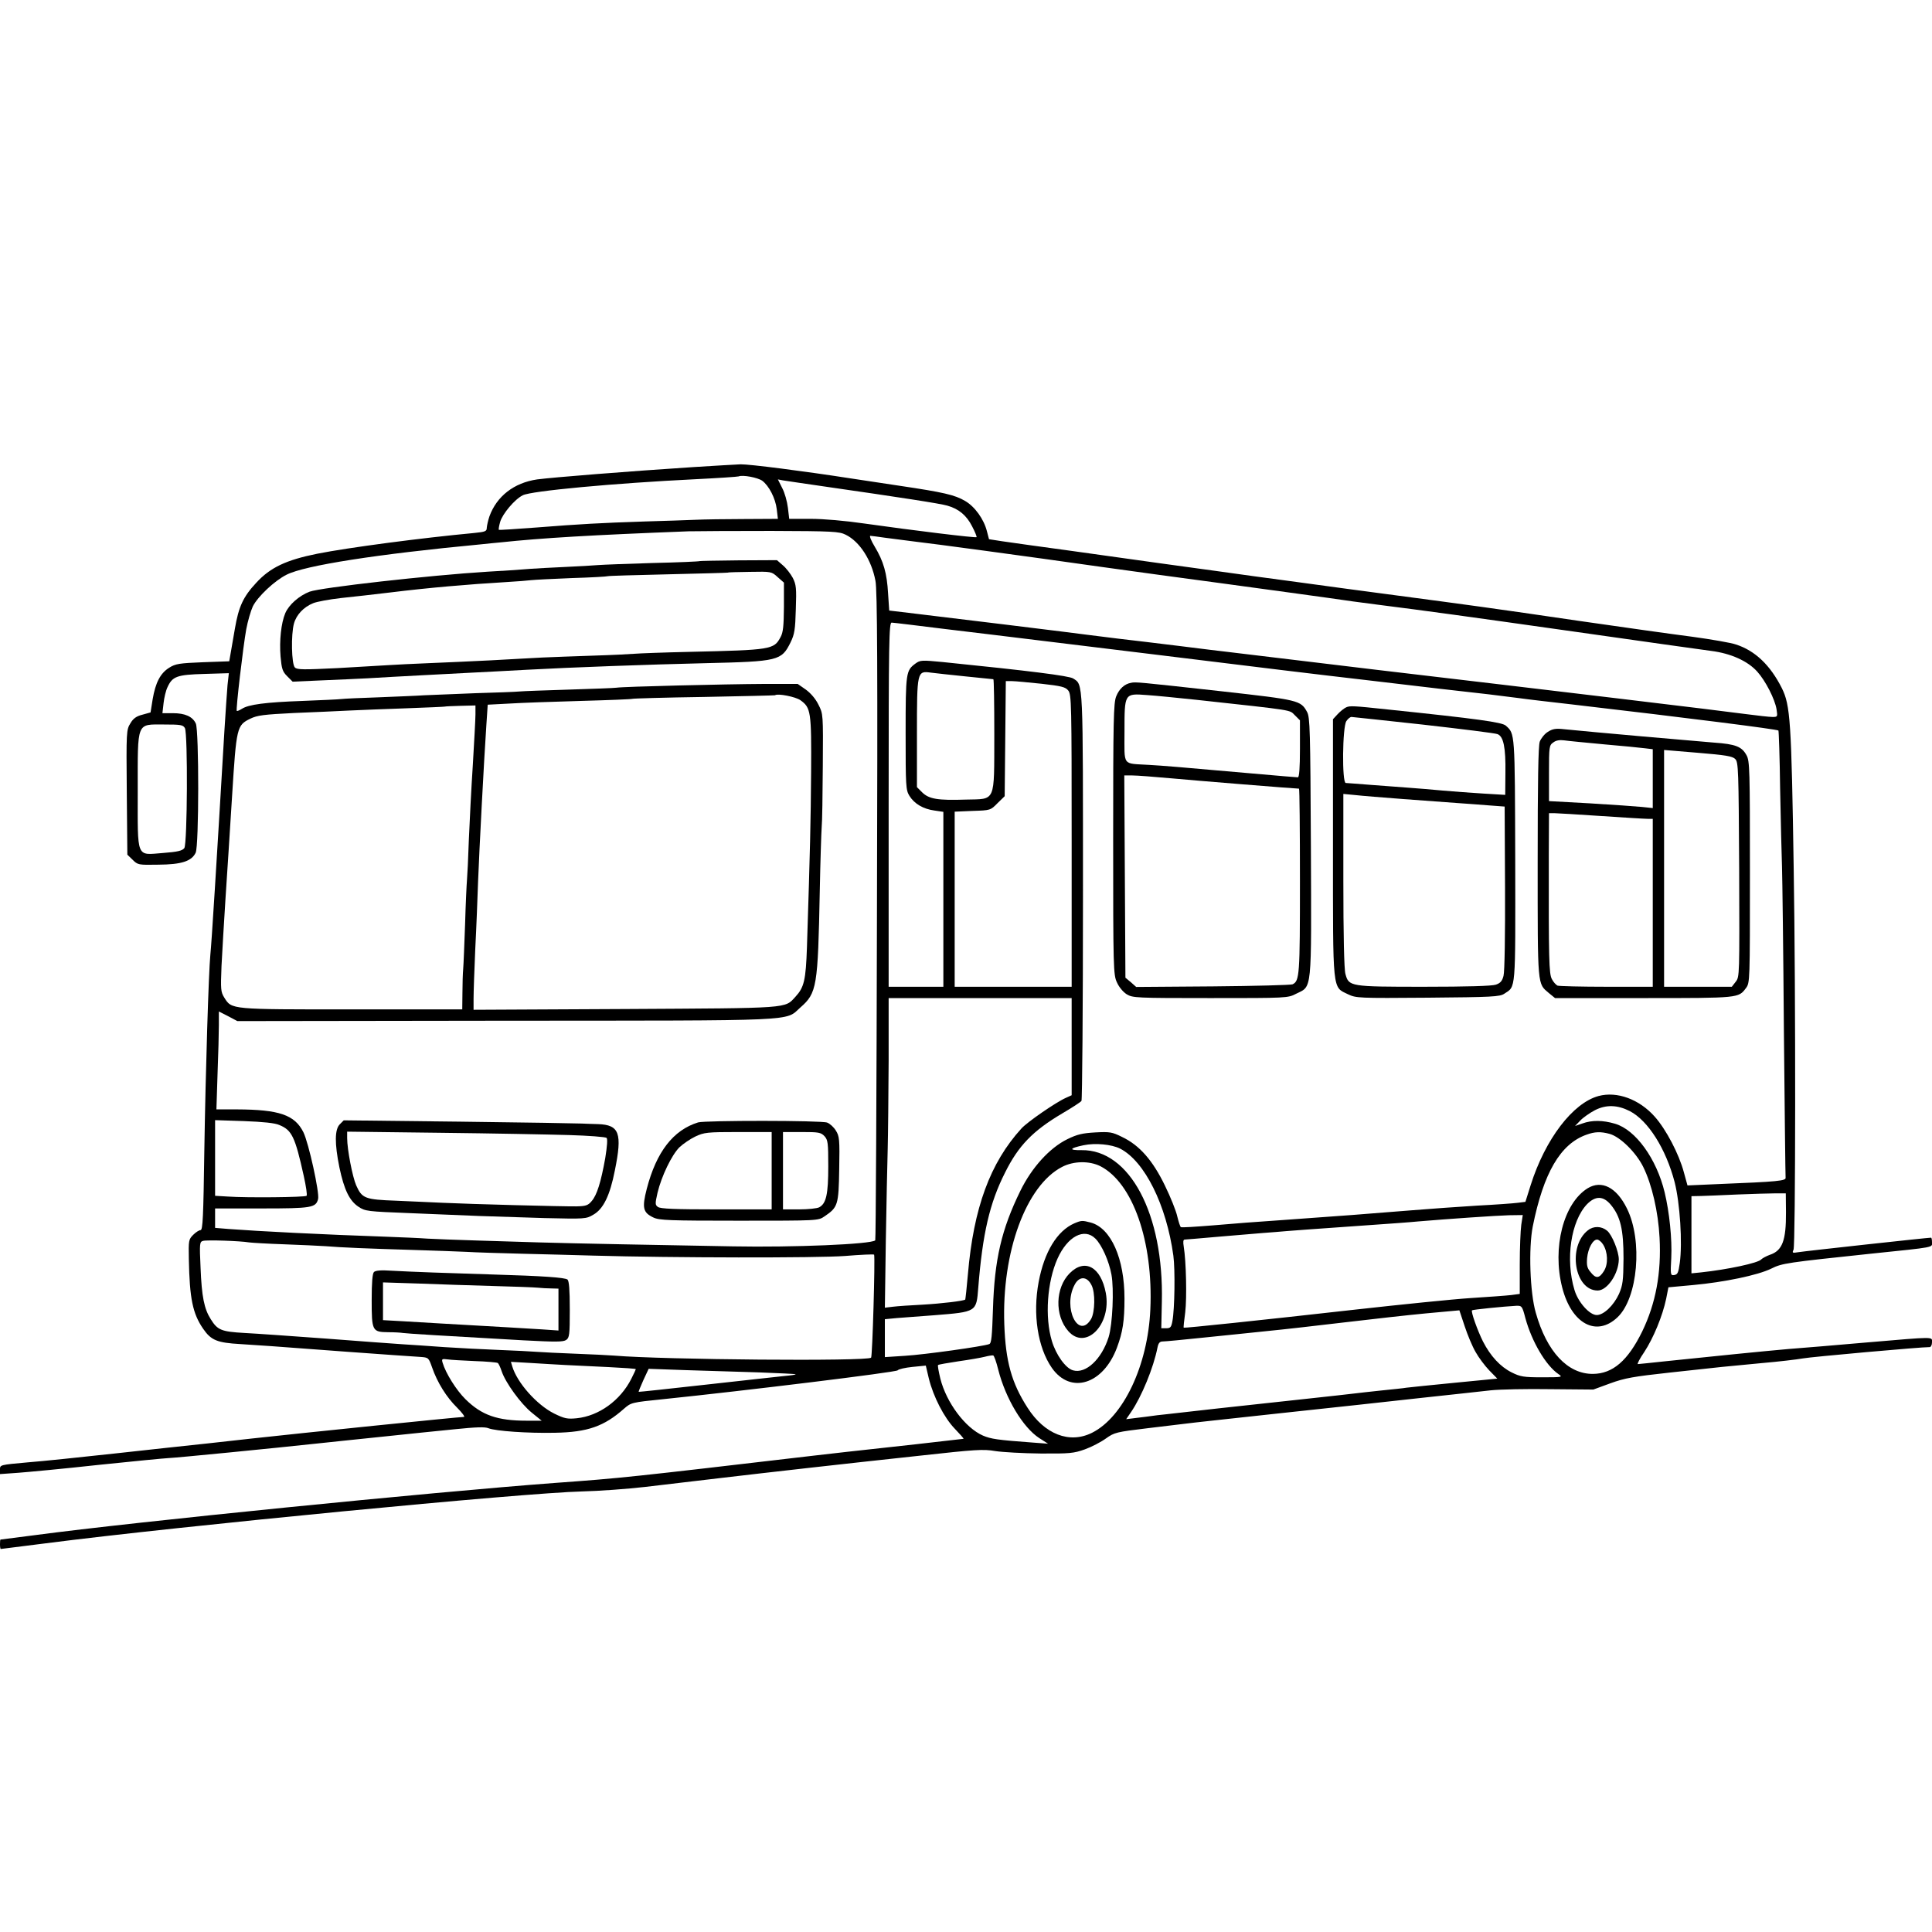 <?xml version="1.0" standalone="no"?>
<!DOCTYPE svg PUBLIC "-//W3C//DTD SVG 20010904//EN"
 "http://www.w3.org/TR/2001/REC-SVG-20010904/DTD/svg10.dtd">
<svg version="1.0" xmlns="http://www.w3.org/2000/svg"
 width="1024pt" height="1024pt" viewBox="0 0 1024 1024"
 preserveAspectRatio="xMidYMid meet">
<g transform="translate(0,1024) scale(0.1,-0.1)"
fill="#000000" stroke="none">
<path d="M3670 7764 c-338 -22 -740 -54 -823 -65 -123 -18 -214 -89 -253 -196
-7 -21 -13 -48 -14 -60 0 -19 -7 -22 -67 -28 -278 -26 -666 -77 -832 -110
-164 -33 -249 -73 -323 -154 -69 -74 -93 -126 -113 -243 -9 -51 -19 -111 -23
-133 l-7 -40 -140 -5 c-124 -5 -145 -8 -178 -29 -47 -29 -73 -79 -88 -168
l-11 -69 -43 -12 c-32 -8 -49 -20 -64 -46 -21 -34 -22 -42 -19 -365 l3 -331
28 -27 c27 -27 30 -28 137 -26 122 1 175 18 197 63 18 35 18 647 1 685 -17 37
-57 55 -122 55 l-55 0 6 53 c3 28 12 67 21 85 26 57 50 66 195 70 l130 4 -7
-63 c-3 -35 -10 -140 -16 -234 -44 -741 -68 -1128 -75 -1195 -9 -93 -25 -604
-32 -1042 -5 -347 -8 -418 -20 -418 -8 0 -25 -11 -39 -25 -24 -24 -25 -30 -23
-128 4 -209 20 -289 76 -370 42 -61 74 -74 198 -81 61 -4 135 -9 165 -11 70
-6 731 -54 788 -57 43 -3 44 -4 62 -55 28 -81 77 -159 132 -213 28 -28 44 -50
37 -50 -26 0 -876 -87 -1129 -115 -25 -3 -126 -14 -225 -25 -99 -10 -323 -35
-498 -54 -174 -19 -383 -41 -462 -47 -144 -13 -145 -13 -145 -37 l0 -25 98 7
c53 4 246 22 427 42 182 19 348 35 370 36 36 1 555 52 795 78 52 6 203 21 335
35 132 14 307 32 389 40 108 11 157 13 175 5 38 -15 207 -27 352 -24 174 3
261 34 367 128 37 32 39 33 207 50 435 45 1237 143 1243 153 4 6 39 14 78 18
l71 7 16 -68 c24 -97 81 -208 138 -267 27 -28 48 -52 46 -53 -2 -1 -473 -54
-617 -69 -25 -3 -103 -12 -175 -20 -983 -115 -1017 -119 -1375 -145 -656 -49
-2226 -206 -2750 -276 -102 -13 -186 -24 -187 -24 -2 0 -3 -11 -3 -25 0 -14 2
-25 4 -25 3 0 110 14 238 30 714 92 2539 268 2843 275 88 2 239 13 335 24 96
11 272 32 390 46 271 32 652 75 1070 120 290 32 332 35 395 24 39 -6 147 -12
240 -13 155 -1 176 1 235 22 36 13 86 39 112 58 45 32 55 34 220 54 95 11 189
23 208 25 19 3 244 27 500 55 256 27 591 64 745 81 154 17 319 34 367 40 48 5
190 8 315 6 l228 -2 90 33 c77 28 123 36 315 57 289 32 285 31 485 50 94 8
193 20 220 25 41 8 632 61 673 60 6 0 12 11 12 25 0 31 23 31 -342 0 -161 -14
-349 -30 -418 -35 -127 -11 -405 -39 -653 -65 -75 -8 -141 -15 -146 -15 -5 0
10 29 34 64 48 73 97 191 116 282 l12 61 131 12 c164 15 343 52 414 87 58 29
83 32 527 79 348 36 325 32 325 61 0 13 -2 24 -5 24 -19 0 -677 -72 -704 -77
-31 -5 -33 -4 -25 13 11 23 12 1351 1 2019 -12 786 -18 867 -63 958 -61 121
-141 198 -243 231 -25 9 -129 27 -231 41 -102 13 -372 51 -600 84 -462 68
-598 86 -975 136 -143 19 -377 50 -520 70 -143 19 -327 44 -410 56 -82 11
-226 31 -320 44 -93 13 -303 42 -465 65 -162 22 -327 45 -367 51 l-71 11 -11
42 c-16 64 -64 131 -116 161 -54 32 -116 46 -345 80 -91 14 -210 32 -265 40
-245 38 -534 75 -580 74 -27 -1 -142 -8 -255 -15z m370 -72 c36 -27 70 -93 77
-151 l6 -51 -179 -1 c-98 0 -215 -2 -259 -4 -44 -2 -165 -6 -270 -9 -238 -8
-331 -13 -574 -32 -106 -8 -195 -14 -197 -12 -2 2 1 21 7 42 12 42 77 120 120
141 44 23 484 64 914 85 121 6 225 13 230 15 22 9 101 -6 125 -23z m340 -32
c382 -55 605 -89 641 -100 61 -17 102 -52 131 -109 16 -30 26 -56 24 -58 -5
-5 -339 36 -593 72 -103 15 -217 25 -286 25 l-114 0 -7 59 c-4 33 -17 80 -30
104 l-23 46 26 -5 c14 -2 118 -18 231 -34z m102 -254 c74 -36 137 -133 158
-244 10 -47 12 -454 8 -1776 -2 -944 -6 -1717 -9 -1720 -21 -21 -436 -38 -754
-32 -154 3 -419 8 -590 11 -170 3 -368 8 -440 10 -71 2 -218 7 -325 10 -107 3
-226 8 -265 10 -38 3 -135 7 -215 10 -346 12 -678 29 -837 41 l-73 6 0 51 0
52 248 0 c265 0 286 4 298 50 8 34 -50 297 -78 354 -46 92 -128 120 -352 121
l-109 0 6 188 c4 103 7 219 7 259 l0 72 49 -25 49 -26 1420 2 c1580 1 1481 -4
1564 70 88 77 93 109 103 620 3 157 8 308 10 335 3 28 5 174 6 325 2 275 2
276 -23 325 -15 31 -41 61 -67 80 l-43 30 -181 0 c-200 -1 -744 -14 -780 -20
-12 -2 -125 -6 -251 -10 -126 -4 -244 -8 -263 -10 -19 -2 -123 -6 -231 -9
-108 -4 -231 -9 -272 -11 -41 -3 -151 -7 -245 -11 -93 -3 -181 -7 -195 -9 -14
-2 -106 -6 -205 -10 -198 -7 -288 -19 -323 -42 -13 -8 -25 -13 -27 -11 -6 5
34 343 50 432 8 43 24 98 35 122 26 52 115 136 179 168 96 49 480 109 1031
161 30 3 75 8 100 10 227 24 483 39 1000 59 47 1 245 2 440 2 325 -1 358 -3
392 -20z m208 -16 c37 -5 106 -14 155 -20 97 -11 587 -77 995 -135 140 -20
437 -60 660 -90 223 -30 466 -64 540 -74 74 -11 189 -27 255 -35 276 -35 472
-62 1065 -146 344 -49 663 -94 710 -100 103 -13 193 -53 244 -110 44 -49 93
-145 102 -199 6 -40 6 -41 -22 -41 -16 0 -78 7 -139 15 -131 18 -1059 129
-1960 235 -216 26 -408 49 -790 95 -22 2 -132 16 -245 30 -113 14 -263 32
-333 40 -71 9 -143 18 -160 20 -40 6 -815 101 -953 117 l-101 12 -6 90 c-6
108 -24 171 -71 249 -19 31 -29 57 -23 57 7 0 41 -5 77 -10z m328 -485 c152
-18 372 -45 487 -59 116 -14 392 -48 615 -75 552 -68 864 -106 1125 -136 121
-14 297 -35 390 -46 94 -11 208 -24 255 -29 47 -6 119 -15 160 -20 41 -6 170
-21 285 -34 618 -72 1083 -131 1091 -138 2 -3 7 -142 9 -309 3 -167 8 -353 10
-414 2 -60 7 -452 10 -870 4 -418 8 -767 9 -776 4 -18 -37 -22 -360 -35 l-160
-7 -19 69 c-26 98 -95 229 -155 296 -82 92 -199 135 -297 109 -137 -37 -283
-229 -360 -472 l-28 -89 -40 -5 c-22 -3 -119 -10 -215 -15 -96 -6 -254 -17
-350 -25 -218 -18 -393 -31 -675 -51 -121 -8 -292 -21 -380 -29 -88 -7 -162
-12 -166 -9 -4 2 -12 28 -19 56 -6 29 -36 104 -66 165 -64 132 -134 213 -227
257 -52 26 -65 28 -141 24 -69 -4 -96 -10 -149 -36 -94 -46 -189 -151 -249
-274 -100 -204 -137 -364 -145 -625 -5 -147 -8 -183 -20 -187 -31 -12 -344
-56 -446 -62 l-107 -7 0 101 0 100 63 6 c34 2 124 10 199 15 225 18 223 17
233 146 23 287 60 448 142 610 71 143 147 221 302 313 53 31 99 61 103 67 4 5
8 493 8 1083 0 1158 2 1121 -52 1156 -22 14 -227 40 -691 87 -113 11 -120 10
-145 -8 -50 -37 -52 -47 -52 -368 0 -282 1 -302 20 -333 26 -42 73 -70 133
-78 l47 -7 0 -463 0 -464 -145 0 -145 0 0 965 c0 871 2 965 16 965 8 0 140
-16 292 -35z m99 -250 c78 -8 145 -15 148 -15 3 0 5 -132 5 -292 -1 -366 10
-342 -151 -346 -149 -5 -195 3 -231 38 l-28 28 0 284 c0 329 1 333 73 323 23
-3 106 -12 184 -20z m403 -39 c106 -12 127 -17 142 -36 17 -21 18 -69 18 -796
l0 -774 -310 0 -310 0 0 464 0 464 95 4 c94 3 95 3 132 41 l38 37 3 305 3 305
32 0 c18 0 88 -7 157 -14z m-1278 -87 c56 -40 59 -60 57 -382 -2 -265 -5 -402
-22 -927 -6 -176 -15 -213 -61 -263 -58 -63 -22 -60 -903 -65 l-803 -4 0 59
c0 32 4 151 9 263 6 113 12 275 15 360 6 158 31 640 44 830 l7 105 115 6 c63
4 234 10 380 14 146 4 268 9 271 11 4 2 175 7 380 10 206 4 375 8 377 9 13 11
109 -8 134 -26z m-1722 -76 c0 -26 -7 -147 -14 -268 -8 -121 -17 -299 -21
-395 -3 -96 -8 -193 -10 -215 -2 -22 -7 -128 -10 -235 -4 -107 -8 -213 -10
-235 -2 -22 -4 -79 -4 -127 l-1 -88 -585 0 c-646 0 -636 -1 -676 62 -19 31
-20 42 -15 168 4 74 13 234 21 355 8 121 24 366 35 545 23 367 25 376 97 411
37 18 72 22 231 30 103 4 234 10 292 13 58 3 195 8 305 12 110 4 201 8 203 9
1 1 39 3 82 4 l80 2 0 -48z m-1540 -72 c16 -32 13 -612 -3 -636 -11 -14 -34
-20 -113 -26 -144 -11 -134 -35 -134 331 0 370 -8 350 140 350 88 0 100 -2
110 -19z m4700 -1689 l0 -257 -31 -14 c-52 -23 -203 -127 -235 -162 -166 -182
-254 -421 -284 -774 -6 -71 -13 -131 -14 -133 -8 -7 -122 -21 -226 -27 -63 -3
-134 -8 -158 -11 l-42 -5 5 353 c3 194 8 414 10 488 2 74 4 285 5 468 l0 332
485 0 485 0 0 -258z m2958 -341 c97 -50 192 -200 238 -377 28 -110 42 -322 27
-429 -7 -50 -11 -60 -29 -63 -20 -3 -21 0 -16 90 5 101 -10 244 -35 348 -43
179 -154 332 -263 364 -65 19 -122 20 -174 1 l-38 -13 28 29 c15 16 51 41 78
55 59 30 119 28 184 -5z m-7157 -74 c66 -27 83 -62 129 -270 12 -54 19 -101
15 -105 -8 -8 -319 -11 -417 -4 l-68 4 0 201 0 200 153 -5 c102 -4 164 -10
188 -21z m7051 -47 c56 -16 139 -98 177 -174 47 -95 80 -240 87 -376 10 -187
-20 -348 -92 -497 -76 -155 -156 -224 -261 -225 -134 -1 -245 118 -303 324
-31 106 -39 342 -16 458 57 283 146 437 285 486 44 16 75 17 123 4z m-2595
-78 c130 -67 245 -298 282 -567 10 -74 7 -284 -5 -347 -6 -32 -10 -38 -33 -38
l-26 0 3 140 c11 466 -171 808 -426 804 -69 -1 -65 10 11 26 62 13 148 5 194
-18z m-105 -93 c172 -88 281 -399 265 -759 -13 -297 -143 -571 -309 -654 -120
-60 -252 -8 -342 133 -85 132 -116 246 -123 441 -14 384 115 736 306 835 61
32 145 33 203 4z m3634 -244 c1 -150 -19 -204 -86 -226 -19 -7 -39 -18 -45
-24 -15 -19 -179 -54 -320 -69 l-50 -5 0 204 0 205 50 1 c28 1 115 4 195 8 80
3 170 6 200 6 l55 0 1 -100z m-1403 -67 c-4 -29 -8 -123 -8 -210 l0 -156 -45
-6 c-25 -3 -121 -10 -215 -16 -93 -6 -368 -34 -610 -61 -506 -57 -908 -99
-911 -96 -2 1 2 38 8 82 9 77 5 269 -8 348 -4 24 -3 37 5 37 6 0 86 7 178 15
93 8 200 17 238 20 39 3 95 7 125 10 58 5 81 6 415 30 116 8 242 17 280 21
165 14 415 31 483 33 l73 1 -8 -52z m-6743 -93 c14 -2 97 -7 185 -10 88 -3
187 -8 220 -10 81 -7 230 -13 465 -20 107 -3 233 -8 280 -10 47 -3 180 -7 295
-10 116 -3 287 -7 380 -10 421 -12 1186 -13 1333 -2 85 7 155 10 155 7 6 -17
-9 -540 -16 -546 -19 -20 -1103 -11 -1362 11 -27 2 -120 7 -205 10 -85 3 -177
8 -205 10 -27 2 -117 7 -200 10 -82 3 -213 10 -290 15 -77 6 -176 12 -220 15
-44 3 -226 16 -405 30 -179 13 -374 27 -435 30 -122 7 -142 15 -178 73 -35 55
-48 120 -54 273 -6 129 -5 137 13 142 19 6 197 0 244 -8z m6765 -402 c34 -124
108 -250 175 -296 24 -16 21 -17 -86 -17 -98 0 -116 3 -162 26 -60 30 -112 86
-152 164 -29 58 -65 159 -58 165 3 4 175 21 234 24 30 1 32 -1 49 -66z m-264
-179 c16 -29 49 -73 72 -97 l43 -44 -226 -22 c-124 -12 -238 -24 -255 -26 -16
-3 -77 -9 -135 -15 -58 -6 -118 -13 -135 -15 -16 -2 -138 -16 -270 -30 -132
-14 -339 -37 -460 -50 -121 -14 -245 -28 -275 -31 -30 -3 -65 -7 -76 -9 -12
-2 -47 -6 -79 -10 l-56 -7 26 38 c56 82 119 235 140 342 5 24 12 32 28 32 12
0 108 9 212 20 105 11 258 26 340 35 83 8 267 29 410 46 143 17 339 39 435 48
l175 16 28 -84 c15 -46 41 -108 58 -137z m-2530 -94 c39 -153 131 -306 217
-362 l47 -30 -80 6 c-190 14 -222 19 -265 37 -94 41 -194 175 -226 302 -9 37
-15 70 -12 72 2 3 51 11 109 20 57 8 120 19 139 24 19 5 39 8 44 7 5 -1 17
-35 27 -76z m-2774 46 c61 -2 116 -7 121 -10 5 -3 14 -23 21 -44 20 -60 101
-172 159 -219 l53 -43 -79 0 c-156 0 -239 29 -325 114 -48 47 -105 138 -121
193 -6 20 -4 22 26 18 18 -3 83 -6 145 -9z m483 -21 c47 -2 149 -7 228 -11 78
-4 142 -8 142 -11 0 -2 -11 -25 -24 -51 -58 -115 -172 -197 -289 -209 -50 -5
-65 -2 -120 25 -92 46 -196 163 -222 250 l-7 24 104 -6 c56 -4 141 -8 188 -11z
m1024 -39 c105 -4 191 -8 193 -10 2 -2 -25 -6 -59 -9 -35 -4 -222 -24 -417
-46 -195 -22 -356 -39 -356 -38 -1 1 10 29 25 62 l28 60 198 -7 c110 -3 284
-9 388 -12z"/>
<path d="M3708 7266 c-1 -2 -113 -7 -248 -10 -135 -4 -265 -9 -290 -11 -25 -2
-103 -7 -175 -10 -71 -3 -155 -8 -185 -10 -30 -3 -131 -10 -225 -15 -308 -19
-884 -84 -944 -106 -55 -21 -110 -69 -129 -114 -22 -52 -32 -146 -25 -230 6
-65 10 -79 35 -104 l29 -29 157 7 c86 3 195 9 242 11 128 8 442 24 555 30 55
3 183 9 285 15 237 13 650 28 950 35 386 9 402 13 450 110 21 43 25 67 28 176
4 112 2 130 -16 166 -12 22 -35 52 -53 67 l-31 27 -203 -1 c-112 -1 -205 -3
-207 -4z m414 -85 l33 -29 0 -129 c-1 -101 -4 -135 -18 -160 -35 -66 -49 -68
-482 -78 -137 -3 -268 -8 -290 -10 -22 -2 -121 -7 -220 -10 -99 -3 -220 -8
-270 -10 -49 -3 -173 -9 -275 -15 -102 -5 -250 -12 -330 -15 -80 -3 -172 -8
-205 -10 -33 -2 -156 -9 -274 -16 -182 -9 -215 -9 -228 3 -18 18 -21 175 -5
233 13 47 52 88 102 108 19 8 85 20 145 27 61 6 180 20 265 30 203 25 412 43
615 55 55 3 114 8 130 10 17 2 113 7 215 11 102 3 188 8 191 10 3 2 147 6 320
10 173 4 315 8 317 9 2 2 54 3 117 4 113 2 114 2 147 -28z"/>
<path d="M1801 4281 c-27 -27 -28 -101 -2 -229 25 -118 53 -176 101 -208 36
-24 46 -25 276 -34 131 -5 295 -12 364 -15 69 -2 224 -7 345 -11 217 -5 221
-5 260 18 53 30 88 102 114 235 40 197 24 241 -89 245 -33 1 -72 2 -87 3 -16
1 -305 6 -644 10 l-617 7 -21 -21z m1214 -57 c105 -3 194 -10 200 -15 6 -6 3
-44 -7 -107 -23 -128 -44 -196 -72 -228 -19 -23 -31 -27 -82 -28 -69 -1 -563
12 -709 19 -55 3 -165 7 -245 11 -166 6 -181 12 -212 81 -20 46 -48 191 -48
251 l0 34 493 -6 c270 -3 578 -9 682 -12z"/>
<path d="M3700 4291 c-132 -41 -221 -156 -272 -352 -26 -101 -20 -126 35 -152
31 -15 85 -17 455 -17 418 0 419 0 452 23 71 48 75 60 78 250 3 159 1 175 -18
205 -11 18 -32 37 -46 42 -30 12 -647 12 -684 1z m390 -256 l0 -205 -293 0
c-219 0 -297 3 -310 13 -15 11 -15 17 -2 75 21 88 75 200 116 241 19 18 57 44
84 57 47 22 62 24 228 24 l177 0 0 -205z m280 183 c18 -20 20 -35 20 -160 0
-148 -11 -197 -48 -217 -12 -6 -59 -11 -106 -11 l-86 0 0 205 0 205 100 0 c89
0 101 -2 120 -22z"/>
<path d="M5995 6621 c-35 -6 -63 -32 -79 -72 -14 -35 -16 -125 -16 -757 0
-685 1 -719 20 -759 11 -25 33 -51 52 -63 32 -19 49 -20 443 -20 406 0 411 0
455 23 85 42 81 -1 78 777 -3 623 -5 688 -20 716 -34 62 -42 64 -453 110 -451
50 -455 50 -480 45z m345 -90 c530 -58 492 -52 523 -82 l27 -27 0 -151 c0
-102 -4 -151 -11 -151 -6 0 -113 9 -237 20 -419 37 -469 41 -553 46 -143 9
-129 -11 -129 176 0 205 -1 203 120 194 47 -3 164 -15 260 -25z m-135 -416
c127 -12 661 -55 680 -55 3 0 5 -220 5 -490 0 -500 -2 -529 -39 -547 -9 -4
-199 -9 -422 -11 l-407 -3 -28 25 -29 24 -3 536 -3 536 43 0 c24 0 115 -7 203
-15z"/>
<path d="M7135 6491 c-11 -5 -31 -21 -45 -36 l-25 -27 0 -681 c0 -775 -4 -736
80 -777 42 -20 55 -21 422 -18 342 3 382 5 406 21 62 41 59 4 58 708 -2 682
-1 669 -50 713 -20 18 -149 36 -629 86 -178 19 -197 20 -217 11z m410 -92
c203 -23 380 -45 392 -50 32 -12 44 -71 42 -206 l-1 -116 -117 7 c-64 4 -161
11 -216 16 -55 5 -136 12 -180 15 -44 3 -134 10 -200 15 -66 5 -126 10 -132
10 -21 0 -18 298 3 328 8 12 20 22 27 22 6 0 178 -19 382 -41z m-110 -394
c105 -8 233 -17 285 -21 52 -4 131 -9 175 -13 l80 -6 2 -430 c1 -246 -2 -446
-8 -467 -7 -28 -17 -39 -41 -47 -20 -7 -153 -11 -380 -11 -394 0 -399 1 -417
68 -7 23 -11 209 -11 495 l0 459 63 -6 c34 -4 148 -13 252 -21z"/>
<path d="M8204 6361 c-17 -10 -36 -34 -43 -52 -8 -22 -11 -214 -11 -641 0
-667 -2 -639 60 -692 l32 -26 471 0 c507 0 501 0 541 53 21 28 21 35 21 615 0
542 -1 589 -18 619 -25 46 -58 59 -172 67 -90 7 -659 57 -795 71 -44 5 -61 2
-86 -14z m296 -66 c96 -8 194 -18 218 -21 l42 -5 0 -156 0 -156 -57 6 c-32 3
-156 12 -275 19 l-218 12 0 147 c0 142 1 149 23 164 14 11 34 14 57 11 19 -3
114 -12 210 -21z m697 -78 c17 -16 18 -56 21 -586 2 -563 2 -568 -18 -594
l-21 -27 -180 0 -179 0 0 628 0 627 180 -15 c145 -12 183 -18 197 -33z m-712
-302 c121 -8 232 -15 248 -15 l27 0 0 -445 0 -445 -244 0 c-134 0 -252 3 -261
6 -8 4 -22 19 -30 35 -15 29 -17 99 -16 662 l1 217 28 0 c15 0 126 -7 247 -15z"/>
<path d="M8415 3942 c-128 -79 -189 -315 -135 -526 49 -192 181 -264 293 -158
108 102 135 406 50 577 -55 112 -134 152 -208 107z m123 -88 c51 -62 67 -131
67 -284 -1 -119 -4 -141 -24 -188 -28 -61 -81 -112 -118 -112 -38 0 -99 68
-118 133 -49 162 -19 365 67 455 45 45 86 44 126 -4z"/>
<path d="M8416 3719 c-109 -86 -71 -319 52 -319 51 0 111 89 112 165 0 42 -36
131 -62 152 -30 25 -72 26 -102 2z m80 -74 c26 -40 29 -105 5 -142 -25 -40
-43 -41 -71 -5 -18 21 -21 36 -18 74 5 51 30 98 53 98 8 0 22 -11 31 -25z"/>
<path d="M5694 3756 c-91 -40 -159 -151 -189 -311 -32 -170 -5 -347 70 -455
99 -142 272 -88 345 107 31 83 40 142 40 261 0 211 -71 372 -178 402 -46 12
-50 12 -88 -4z m112 -81 c34 -34 72 -119 85 -191 14 -76 6 -263 -15 -331 -37
-117 -121 -196 -189 -176 -39 11 -90 82 -112 156 -38 126 -25 313 30 436 53
118 142 165 201 106z"/>
<path d="M5670 3492 c-77 -77 -81 -224 -8 -307 92 -105 230 34 199 202 -26
138 -111 185 -191 105z m115 -63 c21 -39 19 -143 -2 -180 -67 -112 -151 60
-88 180 24 48 66 48 90 0z"/>
<path d="M1982 3498 c-8 -8 -12 -55 -12 -149 0 -164 3 -169 88 -170 31 0 66
-2 77 -4 19 -3 211 -15 639 -39 171 -9 211 -9 227 2 17 12 19 27 19 161 0 107
-4 151 -12 159 -15 11 -128 19 -398 27 -230 7 -430 14 -535 20 -56 4 -85 1
-93 -7z m628 -74 c113 -3 221 -7 240 -9 19 -2 52 -4 73 -4 l37 -1 0 -111 0
-111 -87 6 c-49 3 -131 8 -183 11 -297 17 -457 26 -552 32 l-108 6 0 100 0
100 188 -6 c103 -4 279 -10 392 -13z"/>
</g>
</svg>
